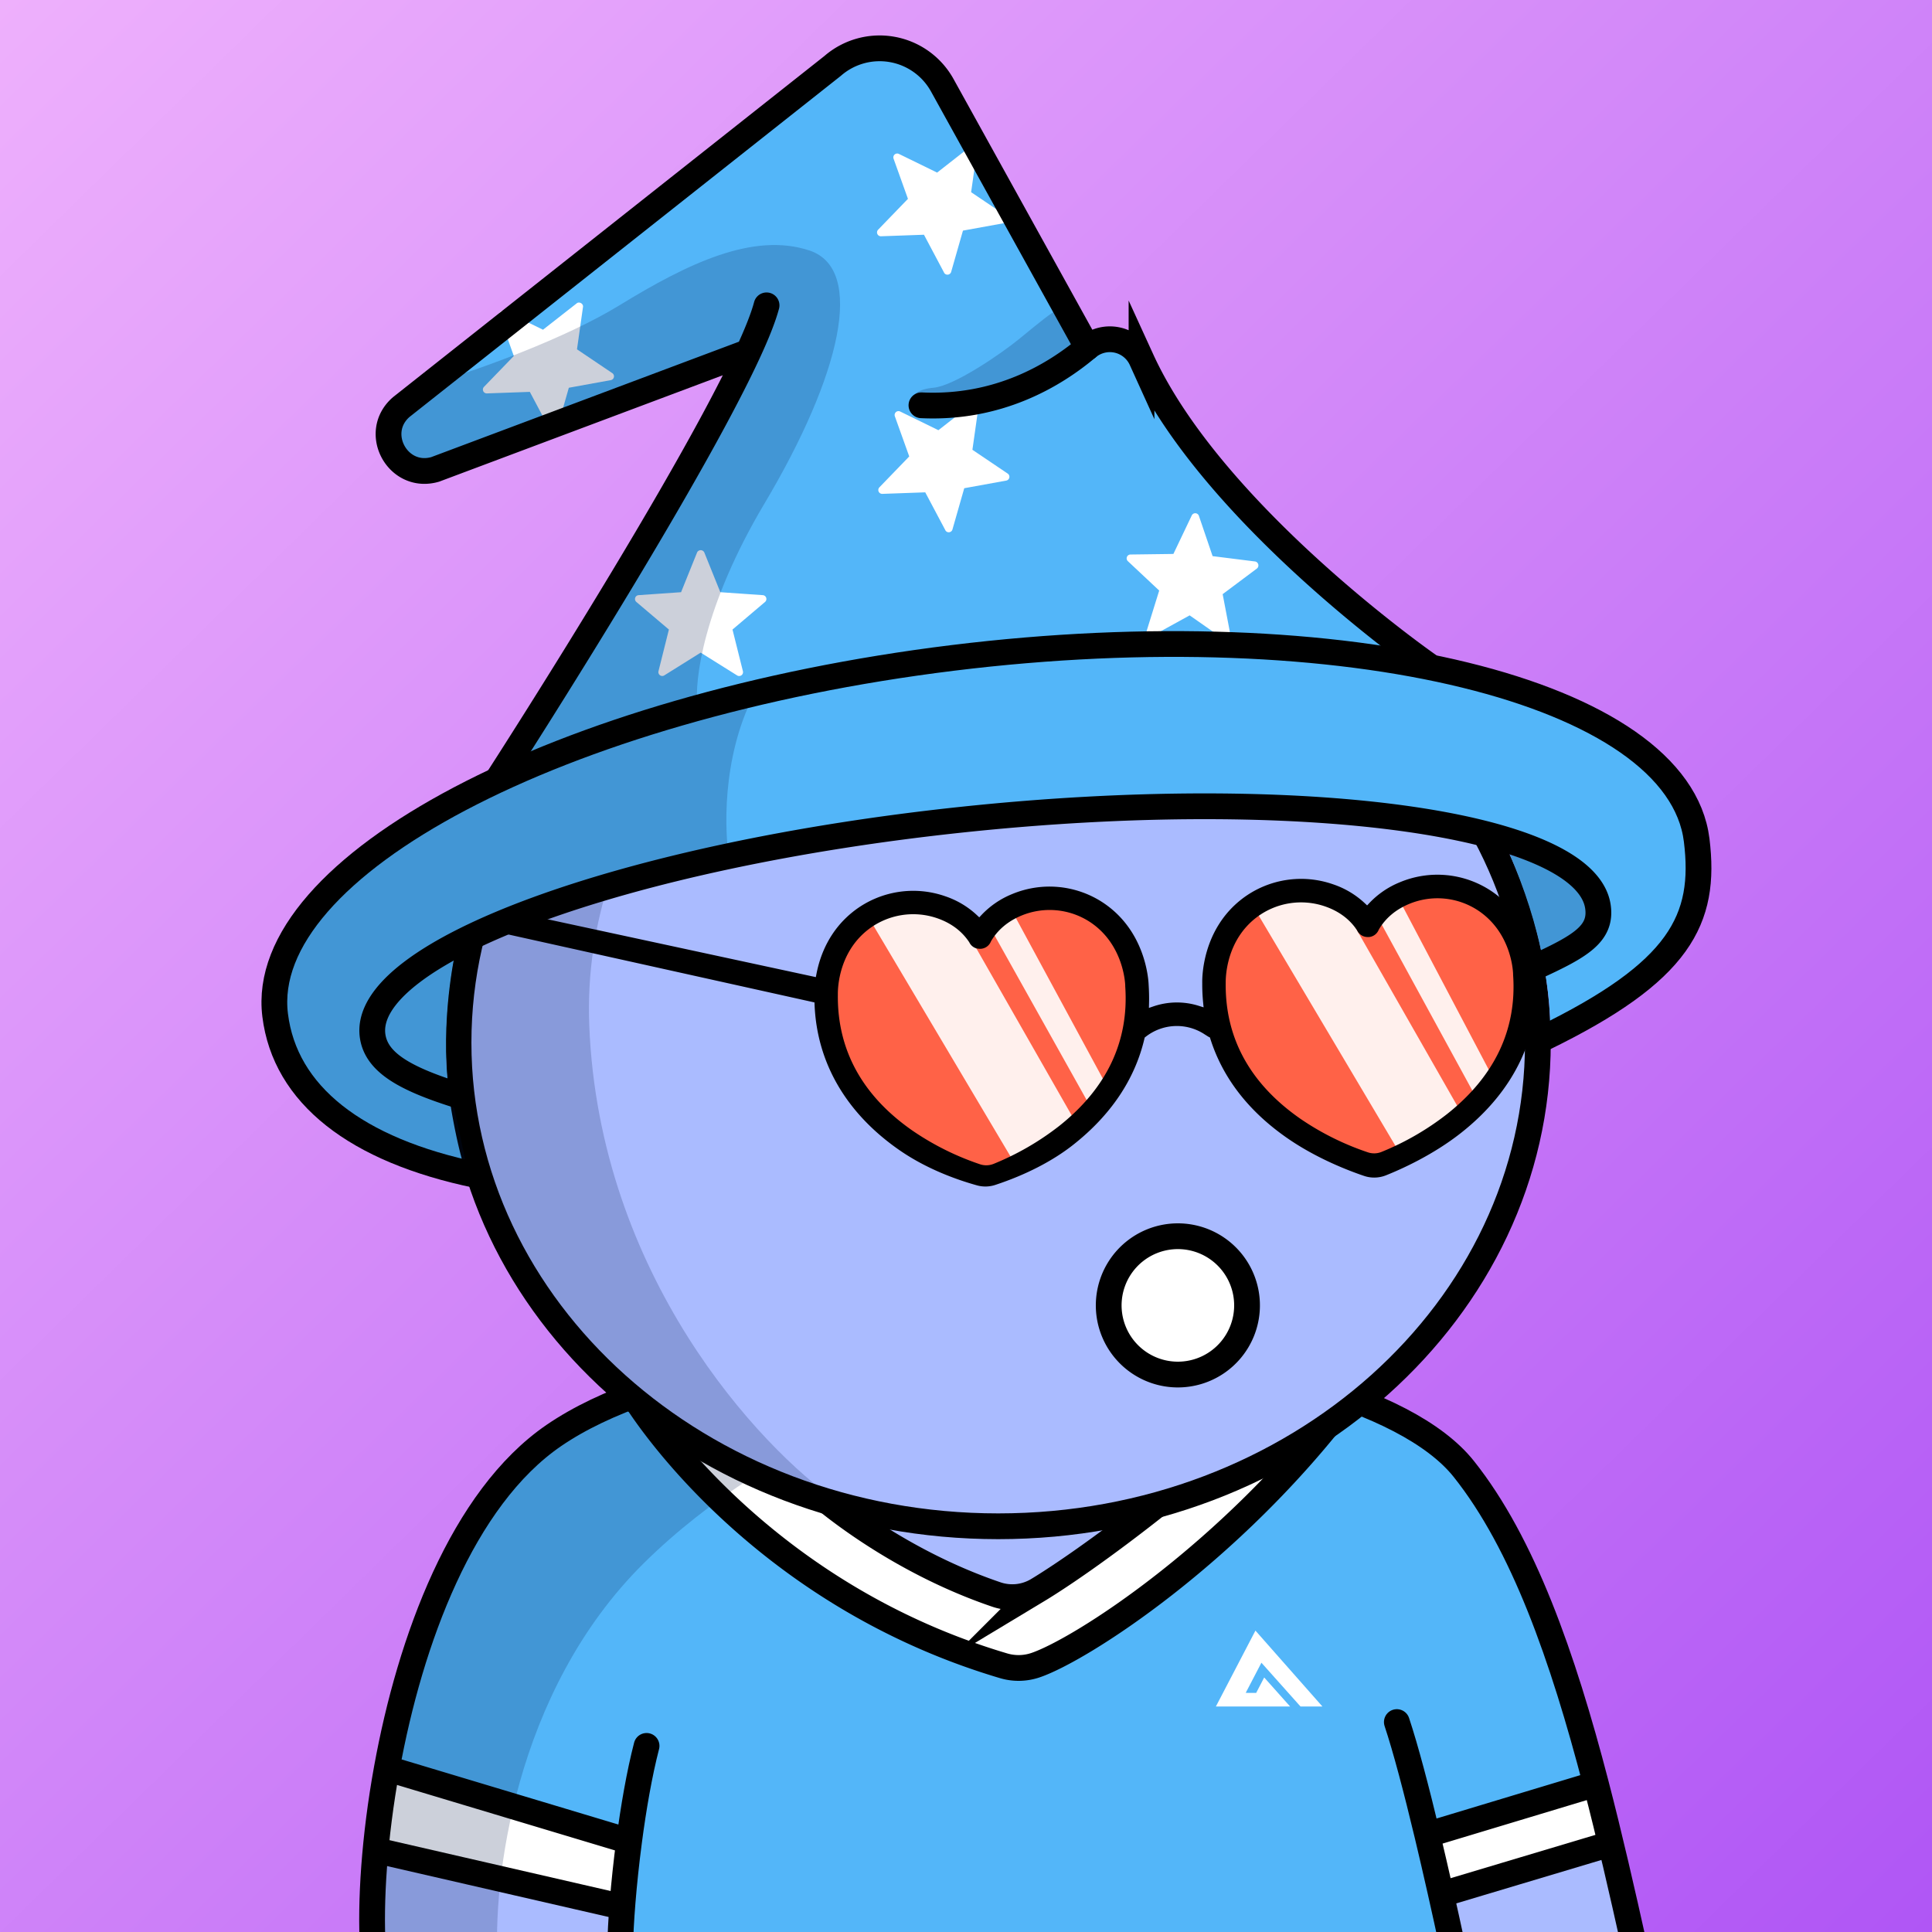 <svg
      xmlns="http://www.w3.org/2000/svg"
      preserveAspectRatio="xMidYMin meet"
      fill="none"
      viewBox="0 0 1500 1500"
    >
      <rect x="0" y="0" width="1500" height="1500" fill="#333333" stroke="none"/>
      <g>
      <path fill="url(#prefix__paint0_linear_53_30461)" d="M0 0h1500v1500H0z"/><defs><linearGradient id="prefix__paint0_linear_53_30461" x1="0" y1="0" x2="1500" y2="1533.5" gradientUnits="userSpaceOnUse"><stop stop-color="#EEB0FC"/><stop offset="1" stop-color="#AF55F5"/></linearGradient></defs>
      <g clip-path="url(#prefix__clip0_53_28824)"><path d="M303.47 1380.79L330.5 1246l47.5-86.5s65.91-62.22 111.5-78c0 0 195-61.5 392-27.5 31-4 38.96 8.51 79 8 42.72-.55 27.45 23 59 17 22.5 0 44.5 12.5 44.5 12.5l57 34.5 33.87 53.21 39.13 77.98 38.22 130.85-124.13 38.32 14.41 79.47-643.66 1.15 7.27-73.62-182.64-52.57z" fill="#53B6F9"/><path d="M542 1070s112 131 246.95 172.85C823.46 1245.8 903.5 1166 903.5 1166l81.5-83.5 10.5-12.5-69.5-13.5-84.5-8.5-142-3.5-118 15.5-39.5 10zM288.69 1505.57l13.36-115.94 184.06 50.77-2.67 65.17H288.69zM1107 1426l15.5 78.85h142.41l-32.7-116.79L1107 1426z" fill="#ABF"/><path d="M967.16 1314.33l12.2-23.4 30.36 34h17l-52-58.93-30.72 58.93h57.64l-20.12-22.55-6.24 12-8.12-.05zM499 1087l77.305 97.3 84.195 58.17L745 1278s32.003 19.71 59 11.5 67.044-39.16 67.044-39.16L950.5 1191l101-105-53-15.5-68.5 74-58.956 39.8-81.711 58.17-121.378-58.17L626 1153.5l-81-78-46 11.5zM298.52 1405.61l3.98-25.61 185 53.97-7.92 45.74-111.55-27.23-69.51-18.51v-28.36zM1106.06 1447.46l-3.3-22.14L1234 1387.5l12.13 43.43-98.27 24.27-37.66 11.93-4.14-19.67z" fill="#fff"/><path d="M499.998 1213.5c-101.2 100-117.834 249-113.5 311l-99.502-13c-1.6-110.8 39-247.5 59.5-302l39.501-52.5 15.5-20.5 66.5-42.5c149.6-59.6 294-54.83 347.5-45-63 13.17-214.299 64.5-315.499 164.5z" fill="#001647" fill-opacity=".2"/><path d="M486.11 1481.21l-193.26-44.42M1113.35 1472.52l133.13-39.83M492.5 1084.5s89.937 150.47 286.741 208.82a40.82 40.82 0 0024.553-.43c34.883-11.74 151.706-86.39 241.706-205.39" stroke="#000" stroke-width="20" stroke-miterlimit="10"/><path d="M990.5 1072.5c-28.8 37.6-73.707 80.68-87.81 92.27-48.15 38.34-82.19 60.85-97 69.77a38.356 38.356 0 01-15.676 5.27 38.355 38.355 0 01-16.434-1.84c-82.55-28.02-139.29-79.2-139.29-79.2-23.597-19.92-70.59-65.97-85.79-86.77" stroke="#000" stroke-width="20" stroke-miterlimit="10"/><path d="M289.5 1512.5c-2.103-35.58 1.077-85.91 10.812-139.5M1269 1511.5c-9.61-43.23-19.35-85.82-29.93-126.5m-154.57-48c6.84 20.52 15.17 52.22 23.62 87.5m19.88 88c-6.23-29.03-13.1-59.67-19.88-88m-626.62 88c.187-18.42 2.589-50.06 6.923-83m13.577-74c-5.617 21.68-10.187 48.24-13.577 74m619.697-5l130.95-39.5m0 0c-25.78-99.05-56.56-186.72-102.57-244.5-90-113-548-134.51-706.5-26-71.116 48.69-111.652 159.2-129.688 258.5m188.111 56.5L300.312 1373" stroke="#000" stroke-width="20" stroke-linecap="round"/></g><defs><clipPath id="prefix__clip0_53_28824"><path fill="#fff" d="M0 0h1500v1500H0z"/></clipPath></defs>
      <g clip-path="url(#prefix__clip0_299_662)"><path d="M775 1185c231.41 0 419-168.12 419-375.5 0-207.383-187.59-375.5-419-375.5-231.407 0-419 168.117-419 375.5 0 207.38 187.593 375.5 419 375.5z" fill="#ABF"/><path d="M457.5 796c7.6 194 131.833 327.5 193 370l-130-55.5L438 1034l-57.5-89.5-27-106 11-104L394 662l45-82.5 83.5-69.5 109-54.182 28.5-1C569.452 513.314 451.119 633.132 457.5 796z" fill="#001647" fill-opacity=".2"/><path d="M775 1185c231.41 0 419-168.12 419-375.5 0-207.383-187.59-375.5-419-375.5-231.407 0-419 168.117-419 375.5 0 207.38 187.593 375.5 419 375.5z" stroke="#000" stroke-width="20"/></g><defs><clipPath id="prefix__clip0_299_662"><path fill="#fff" d="M0 0h1500v1500H0z"/></clipPath></defs>
      <g clip-path="url(#prefix__clip0_53_29421)"><path d="M914.5 1067.2a53.704 53.704 0 0049.612-33.15 53.7 53.7 0 00-39.136-73.217 53.701 53.701 0 00-55.126 22.834 53.696 53.696 0 00-4.962 50.383 53.569 53.569 0 0011.64 17.42 53.673 53.673 0 0017.422 11.64 53.676 53.676 0 0020.55 4.09z" fill="#fff" stroke="#000" stroke-width="20" stroke-miterlimit="10" stroke-linecap="round"/><path d="M764.05 841.24c31.336 0 56.74-25.404 56.74-56.74 0-31.337-25.404-56.74-56.74-56.74-31.337 0-56.74 25.403-56.74 56.74 0 31.336 25.403 56.74 56.74 56.74zM1048.19 841.24c31.34 0 56.74-25.404 56.74-56.74 0-31.337-25.4-56.74-56.74-56.74-31.34 0-56.74 25.403-56.74 56.74 0 31.336 25.4 56.74 56.74 56.74z" fill="#fff" stroke="#000" stroke-width="20" stroke-miterlimit="10"/><path d="M764.05 797.5c7.18 0 13-5.82 13-13s-5.82-13-13-13-13 5.82-13 13 5.82 13 13 13zM1048.19 797.5c7.18 0 13-5.82 13-13s-5.82-13-13-13-13 5.82-13 13 5.82 13 13 13z" fill="#000"/></g><defs><clipPath id="prefix__clip0_53_29421"><path fill="#fff" d="M0 0h1500v1500H0z"/></clipPath></defs>
      <g clip-path="url(#prefix__clip0_53_26521)"><path d="M645.5 817.501l-6-36 2.5-19c1.167-2.167 3.5-7.1 3.5-9.5 0-3 0-5 3-10.5s7-12 12.5-18.5c4.4-5.2 10.5-10.833 13-13 3.333-1.5 11.2-4.8 16-6 4.8-1.2 19-3.833 25.5-5 3.333 1.667 10.9 5 14.5 5 4.5 0 17.5 2.5 20 6 2 2.8 7.833 9.833 10.5 13l5.5-6.5c5.5-6.5 14.5-12.5 18.5-12.5s21-5 25-5h16c8 0 13.5 2 19.5 5s11.5 6.5 15.5 9.5 8.5 12 11.5 18.5 7 10.5 7.5 20 2.5 24 3 28.5c.4 3.6 4.167 10.167 6 13l5.923-.494c7.382-2.693 15.809-2.984 23.951-1.996l6.126-.51 21.5 3v-41.5c1.167-20.667 15-61.6 61-60 46 1.6 56.5 17 56 24.5 11.33-16.833 44.8-43.9 88-17.5S1181.67 792 1170 821.5c-14.67 27.5-55.9 82.4-103.5 82-47.6-.4-95.5-52.167-113.5-78l-7-25.5c-6.701-3.174-16.917-6.688-27.626-7.989l-23.951 1.996c-5.851 2.135-11.046 5.78-14.923 11.493-15.2 22.4-26.333 47.333-30 57-13.5 16.167-49.4 49.1-85 51.5-35.6 2.4-88.5-51.333-110.5-78.5l-8.5-17.999z" fill="#FF6247"/><path d="M673 710s14-.77 66-7l97 169.89s-10.93 29.69-49 29.11L673 710zM765.58 714.5s.64.35 18.42-10.5l75.5 139.5s2.07 13.53-12.5 16.5l-81.42-145.5zM972 701.999s28-18.5 66-7l97 169.89s-10.93 29.69-49 29.11l-114-192zM1066.58 706.5s.64.35 18.42-10.5l73.5 139.5s2.07 13.53-12.5 16.5l-79.42-145.5z" fill="#fff" fill-opacity=".9"/><path d="M1192.94 755.47v-.09c-.14-4.17-2.27-41.41-34.9-63.45a75.432 75.432 0 00-71.21-6.94 67.672 67.672 0 00-23.69 16.16l-1.71 1.8-1.81-1.69a67.16 67.16 0 00-24.62-14.69 75.399 75.399 0 00-70.679 11.32c-31.08 23.94-31 61.28-30.9 65.45-.03 5.009.197 10.015.68 15l.36 3.76-3.6-1.13a56.453 56.453 0 00-35.44.41l-3.4 1.16.09-3.6c.13-4.66 0-9.45-.3-14.24-.15-4.27-2.37-41.58-34.91-63.55a75.45 75.45 0 00-71.22-6.94 67.598 67.598 0 00-23.68 16.21l-1.7 1.8-1.81-1.69a67.466 67.466 0 00-24.59-14.67 75.396 75.396 0 00-70.68 11.28c-19.23 14.8-26.54 34.7-29.28 48.8l-.53 2.69-252.13-54.36a9.117 9.117 0 00-12.05 4.57 9.1 9.1 0 00-.211 6.972 9.103 9.103 0 004.781 5.078l258.56 57.39.07 1.78c1.85 45.25 24.65 84.31 65.93 112.94 21.13 14.62 44.38 22.92 60.15 27.31a24.404 24.404 0 0014.21-.34c23.59-7.77 44.49-18.53 60.45-31.1 29.3-23.1 47.92-50.84 55.36-82.45l.2-.85.68-.54a39.163 39.163 0 0145.81-2l2.33 1.48c.293.193.597.37.91.53l.94.48.31 1c9.61 30.37 29.73 56.34 59.83 77.19 22.429 15.53 46.889 25 59.479 29.25a24.659 24.659 0 0017.08-.46c12.54-5 36.78-16 58.24-32.92 41.73-32.85 61.99-75.76 58.6-124.11zM822.451 874.13a212.661 212.661 0 01-51 29.49 15.255 15.255 0 01-10.53.33 212.032 212.032 0 01-52.7-26.29c-38.68-27-58.1-62.41-57.72-105.08V772c-.05-5.41.85-32.83 23.77-50.45a57.174 57.174 0 0153.6-8.55c10.61 3.71 18.88 9.9 24.56 18.41l.16.27a8.917 8.917 0 005.86 4.74h.32l.54.1a9.07 9.07 0 0010-5.49l.16-.32c5.14-8.76 13-15.4 23.31-19.74a57.235 57.235 0 0154 5.22c25.74 17.4 26.82 47.68 26.85 49v.63c2.98 42.51-14.22 78.95-51.18 108.31zm301.149-9.26a212.562 212.562 0 01-51 29.48 15.137 15.137 0 01-10.51.34 212.04 212.04 0 01-52.18-25.88c-39.099-27.1-58.709-62.55-58.279-105.4v-.56c0-5.41.86-32.83 23.78-50.47a57.16 57.16 0 0153.579-8.57c10.59 3.69 18.83 9.84 24.52 18.3l.17.3a8.992 8.992 0 003.81 4 9.04 9.04 0 004.91 1.09h.68a9.016 9.016 0 004.37-1.73 9.088 9.088 0 002.94-3.79l.15-.31c5.16-8.79 13-15.45 23.36-19.79a57.225 57.225 0 0154 5.22c25.07 16.95 26.75 45.77 26.86 49v.64c3.02 42.4-14.18 78.77-51.16 108.13z" fill="#000"/></g><defs><clipPath id="prefix__clip0_53_26521"><path fill="#fff" d="M0 0h1500v1500H0z"/></clipPath></defs>
      <g clip-path="url(#prefix__clip0_53_26339)"><path d="M1294.36 589.74c21.14 26.76 22.63 46.39 25.92 73.14 3.56 28.84-.01 57.69-25.92 85.99-21.28 23.26-51.52 36.3-91.11 55.87.99-14.52-1-35.25-3.88-50.75 26.43-18.93 47.28-17.44 42.91-53.12-4.19-33.96-36.25-46.42-98.91-61.87l-201.05-19.15-232 20.5-294.5 59.5-64.5 33 .46-7c-53.43 29.1-70.64 50.43-66.57 83.65 3.43 27.8 19.18 22.03 63.18 39.38 3.67 25.62 9.9 53.19 13.81 62-109.44-27.14-143.21-51.93-149.88-106-3.3-26.75 1.42-71.2 26.5-100 25.63-29.36 43.06-40.24 93.63-66.91a733.43 733.43 0 0125.83-13L399.501 593l61-107.5 117.5-209.5-233.5 85c-20.167 3.667-55.9.9-37.5-39.5s160.333-133.5 229-175l98.5-92c22-15.833 72.8-36.3 100 8.5 27.2 44.8 84 153.667 109 202.5 7.333-4.167 27.5-2.7 49.5 36.5s77.167 91.333 102 112.5l91.999 86-12.72 7.34 7.91 12.55a826.4 826.4 0 0120.61 3.13c.94.274 1.91.436 2.89.48 19.74 3.333 38.7 7.22 56.88 11.66 55.53 13.61 99.87 31.81 131.79 54.08z" fill="#53B6F9"/><path d="M572.28 524.39L544 506.7l-28.28 17.69a2.995 2.995 0 01-3.321-.134 2.997 2.997 0 01-1.159-3.116l8.09-32.36-25.26-21.42a3.004 3.004 0 01-.914-3.213 3.002 3.002 0 012.624-2.067l33-2.3 12.47-30.94a3.126 3.126 0 012.77-1.684 3.118 3.118 0 012.77 1.684l12.47 30.94 33 2.3a3.005 3.005 0 012.625 2.067 3.002 3.002 0 01-.915 3.213l-25.26 21.42 8.09 32.36a2.999 2.999 0 01-4.52 3.25zM734 411.709l-15.64-29.46-33.36 1.19a3 3 0 01-2.26-5.06l23.19-24-11.17-31.18a3.001 3.001 0 014.12-3.71l29.7 14.51 26.27-20.56c1.92-1.5 5.13.36 4.8 2.78l-4.67 33 27.41 18.48a3.004 3.004 0 011.242 3.104 2.993 2.993 0 01-2.402 2.326l-32.59 5.92-9.17 32.07a3.002 3.002 0 01-4.273 1.792 2.997 2.997 0 01-1.237-1.222l.04.02zM890.1 490.36l9.9-31.85-24.33-22.82a2.996 2.996 0 012-5.17l33.35-.44 14.26-29.9a2.996 2.996 0 012.873-1.701 3.007 3.007 0 012.667 2.011l10.64 31.29 33.1 4.16a3.121 3.121 0 011.44 5.36l-26.73 20 6.2 32.47a3.007 3.007 0 01-1.329 3.056 2.997 2.997 0 01-3.331-.056l-27.17-19-29.22 16.08a3.002 3.002 0 01-4.29-3.5l-.03.01zM733 211.709l-15.64-29.46-33.36 1.19a3 3 0 01-2.26-5.06l23.19-24-11.17-31.18a3.001 3.001 0 014.12-3.71l29.7 14.51 26.27-20.56c1.92-1.5 5.13.36 4.8 2.78l-4.67 33 27.41 18.48a3.004 3.004 0 011.242 3.104 2.993 2.993 0 01-2.402 2.326l-32.59 5.92-9.17 32.07a3.002 3.002 0 01-4.273 1.792 2.997 2.997 0 01-1.237-1.222l.04.02zM427 333.709l-15.64-29.46-33.36 1.19a3 3 0 01-2.26-5.06l23.19-24-11.17-31.18a3.001 3.001 0 014.12-3.71l29.7 14.51 26.27-20.56c1.92-1.5 5.13.36 4.8 2.78l-4.67 33 27.41 18.48a3.004 3.004 0 011.242 3.104 2.993 2.993 0 01-2.402 2.326l-32.59 5.92-9.17 32.07a3.002 3.002 0 01-4.273 1.792 2.997 2.997 0 01-1.237-1.222l.04.02z" fill="#fff"/><path d="M348.42 846.281c-25.82-10.39-61.32-31-63.07-43.16-.89-6.19 1.63-13.14 7.48-20.65 5.68-7.28 38.42-30.19 60.64-43.17 0 0-11.96 53.49-5.05 106.98zM1198.06 746.151c-4.93-27.29-14.85-57.46-26-82.85 34.65 12.3 55.07 12.7 56.76 24.46 16.91 38.14-11.23 44.1-30.76 58.39z" fill="#4296D5"/><path d="M585 540.001c-24.8 49.2-22.666 106.833-18.5 129.5-95.999 16.001-181 50.666-211.5 65.999l-55 36-6.5 38.5 23 21.5 31 11.5 4 11.5 10.5 50-45.5-12.5-58.5-26-38.5-56-9.5-33.5 9.5-35.5 33.5-52 135-84.5 134.5-220 53-110.5c-67.667 27.667-208.9 85.2-232.5 94-23.6 8.8-38.5-21.667-43-38l43-34.5c28.333-8.666 95.6-32.499 138-58.499 53-32.5 104-57 147.5-42.5s24.5 96.5-35 196.5c-47.6 80-54.5 138-52 157l43.5-8zM725 301c-12.8 1.2-15.667 5.5-15.5 7.5l15.5 4c6.333-.333 24-2.5 44-8.5 25-7.5 72.5-34 73.5-33.5S824 240 820.5 241c-3.405.973-14.381 9.99-27.865 21.067L791.5 263c-14 11.5-50.5 36.5-66.5 38z" fill="#001647" fill-opacity=".2"/><path d="M357.36 851.001c-41.74-13-65-25.49-68.05-46.62-9.31-65.15 196-140.45 458.69-168.13 262.69-27.68 483.27 2.62 492.64 67.76 3 21-13.55 30.71-49.42 47.09M1109 516.591s-167.34-116.29-222.73-237.36a26.983 26.983 0 00-7.543-9.775 26.99 26.99 0 00-23.452-5.283 27.005 27.005 0 00-11.005 5.598c-25.9 21.87-69.49 47.74-128.86 44.9" stroke="#000" stroke-width="20" stroke-miterlimit="10" stroke-linecap="round"/><path d="M844.27 269.77L731.57 66.18a55.588 55.588 0 00-85.12-15L311.51 316.06c-22.8 19.83-2.67 56.79 26.36 48.38l240.24-90.12M387.05 604s188-291.12 208.11-366.93" stroke="#000" stroke-width="20" stroke-miterlimit="10" stroke-linecap="round"/><path d="M370.5 912.5C276 893 221.2 849.67 213.62 788.11c-14.27-115.64 221.25-239.75 526-277.3 304.75-37.55 563.41 25.85 577.67 141.48 7.6 61.7-12.64 102.12-119.81 154.21" stroke="#000" stroke-width="20" stroke-miterlimit="10"/></g><defs><clipPath id="prefix__clip0_53_26339"><path fill="#fff" d="M0 0h1500v1500H0z"/></clipPath></defs>
      
    </g>
    </svg>